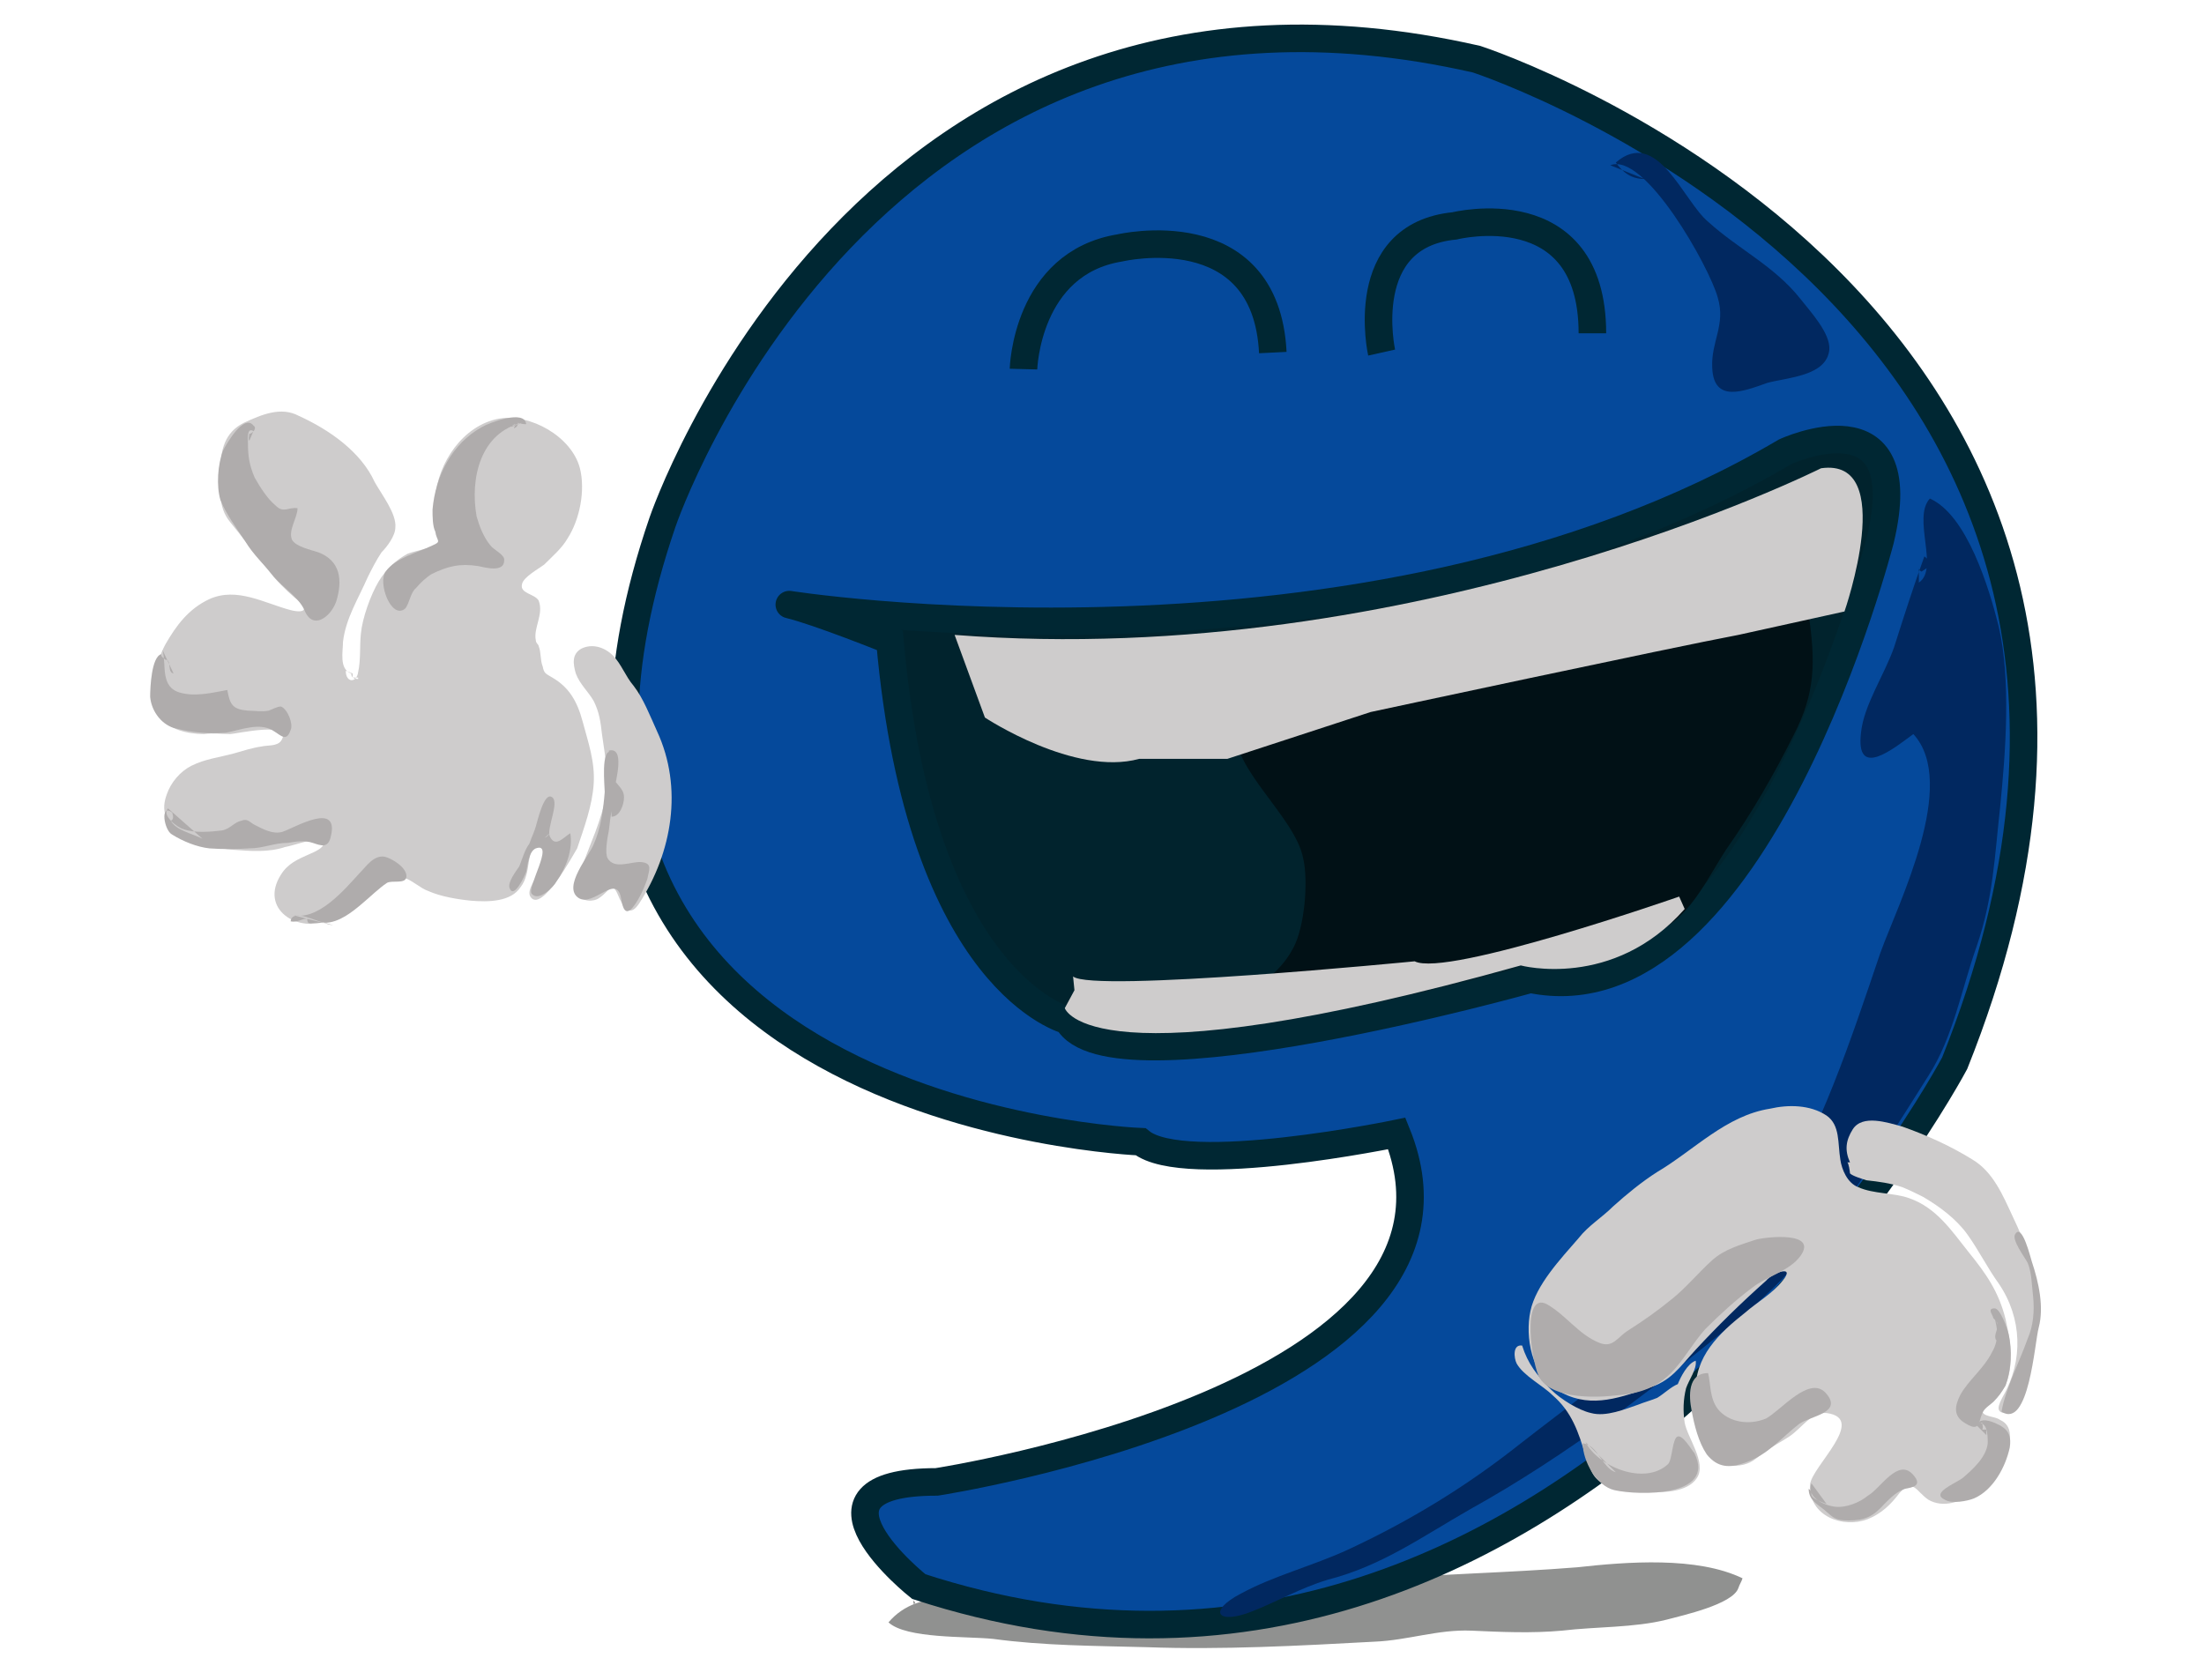 <svg version="1.2" xmlns="http://www.w3.org/2000/svg" viewBox="0 0 160 122" width="160" height="122"><style>.a{fill:#909190}.b{fill:#05499b;stroke:#002733;stroke-width:2}.c{fill:#012860}.d{fill:#01232d;stroke:#002733;stroke-width:2}.e{fill:#011116}.f{fill:#cecccc}.g{fill:none;stroke:#002733;stroke-width:2}.h{fill:#afacac}</style><path class="a" d="m68.1 116.6c0.4-0.2 0.2-0.6 0.8-0.5-1.7-0.1-3.3 0.4-4.4 1.7 1.3 1.2 5.7 1 7.6 1.2 3.7 0.5 7.4 0.5 11.1 0.6 5.5 0.2 11.1-0.1 16.6-0.4 2.4-0.1 4.6-0.9 7-0.8 2.2 0.1 4.4 0.2 6.6 0 2.5-0.3 5.2-0.2 7.6-0.8 1.1-0.3 4.8-1.1 5.2-2.3 0.1-0.3 0.2-0.4 0.3-0.7-3.3-1.6-8.4-1.2-12-0.8-5 0.4-10.2 0.5-15.3 0.9-3.1 0.3-6.2-0.2-9.3 0.1-3 0.3-6 0.8-9 0.9-4.2 0.3-8.8 1.1-13 0.9-0.6-0.1-1-0.3-1.6-0.1 0-0.1 0.3 0 0-0.3q0 0.4 0.2 0.8"/><path class="b" d="m82.8 82.9c0 0-49.5-1.9-34.7-45 0 0 14.8-43.7 59.1-33.6 0 0 56.5 18.4 34.7 72.9 0 0-28.3 53.3-75.2 38 0 0-9.6-7.6 1.3-7.6 0 0 41.1-6.3 33.4-25.3 0 0-15.4 3.2-18.6 0.6z"/><path class="c" d="m140.1 41.1c-0.1-0.3-0.1-0.5-0.4-0.7-0.8 2.2-1.5 4.4-2.2 6.6-0.7 2-2.2 4.2-2.4 6.2-0.4 3.4 2.3 1.2 3.8 0.1 3.3 3.6-1.1 12.3-2.4 15.9-2.1 6.2-4.3 12.9-7.8 18.5-4.2 6.9-11.9 12.1-18.3 17.1-3.9 3.1-8 5.6-12.5 7.7-2.6 1.2-5.4 1.9-7.8 3.2-2.5 1.3-1.7 2.3 0.8 1.3 1.8-0.7 3.5-1.7 5.5-2.3 3.9-1 6.8-3.1 10.3-5.1 7.2-4 13.8-9.1 20.2-14.4 5.5-4.7 9.3-11.1 13.1-17.1 1.8-2.8 2.4-6.3 3.5-9.4 1.2-3.5 1.3-6.5 1.7-10.1 0.4-4 0.8-9.2-0.1-13.1-0.7-2.8-2.3-8.1-5-9.3-1.3 1.4 0.7 5.1-0.8 6.1 0-0.3 0-0.7 0-1-0.1-0.1 0.1 0.2 0.2 0.2"/><path class="c" d="m116.9 12c2.5-1 7.2 7.4 7.8 9.6 0.6 2-0.5 3.2-0.4 5.1 0.1 2.6 2.3 1.7 4 1.1 1.5-0.4 4.3-0.5 4.5-2.4 0.1-1.2-1.4-2.8-2.1-3.7-1.9-2.4-4.5-3.6-6.7-5.6-1.8-1.5-3.7-6.9-6.7-4.3 0.5 0.7 1.1 1.2 2.1 1.2"/><path class="d" d="m57.3 43.9c-1.3-0.2 41.8 6.9 72.3-11.1 0 0 9.5-4.4 6.9 6.4 0 0-9 35.3-25.4 31.9 0 0-30.6 8.6-33.6 3 0 0-10.7-2.6-12.9-27.6 0 0-5.2-2.1-7.3-2.6z"/><path class="e" d="m86.7 73.9c2.5-1.3 5.7-2.2 7.2-5.1 0.8-1.5 1.1-4.8 0.7-6.5-0.6-3-5.2-6.5-4.9-9.4 0.3-2.3 3-2 4.9-2.3 3.4-0.6 6.8-1.7 10.2-2 6.9-0.7 12.3-4.4 18.4-7.4 3.8-1.9 7.5-1.1 8.1 3.4 0.5 3.5 0.5 5.7-1.1 8.8-1.4 2.8-3 5.6-4.9 8.3-1.8 2.8-2.9 5.6-6.4 6.5-2.8 0.7-5.3 0.5-8.1 0.9-2.6 0.3-4.8 1.9-7.4 2.3-2.7 0.4-5.4 0.4-8.1 0.8-2.7 0.3-4.8 1.3-7.5 1 0-0.1-0.2-0.5-0.2-0.7 0.6-0.5 0.6-0.1 0.9 0.3"/><path class="f" d="m78 71.9l-0.7 1.3c0 0 1.7 5.7 33.1-3.1 0 0 6.7 1.8 11.9-4.1l-0.4-0.9c0 0-16.9 5.9-19.2 4.7 0 0-23.4 2.3-24.8 1.1z"/><path class="f" d="m71.5 52.1c0 0 6.5 4.3 11.2 3h6.4l10.4-3.4c0 0 21.9-4.7 26.7-5.6l7.7-1.7c0 0 3.9-11.2-1.7-10.4 0 0-29.3 14.7-62.9 12.1z"/><path class="g" d="m74.3 26.8c0 0 0.2-7.7 7-8.8 0 0 10.6-2.5 11.1 7.6"/><path class="g" d="m100.3 25.6c0 0-1.9-8.5 5.3-9.2 0 0 10-2.5 10 7.8"/><path class="f" d="m119.6 100.8c-2.3 0.8-4.4 1.5-6.6 0.1-1.8-1.1-2.3-3.8-1.9-5.7 0.4-1.9 2.2-3.8 3.5-5.3 0.7-0.9 1.7-1.5 2.5-2.3 1-0.9 2.1-1.8 3.2-2.5 2.7-1.6 5-4.1 8.2-4.6 1.3-0.3 2.9-0.3 4.1 0.5 1 0.7 0.8 2 1 3.2 0.1 0.7 0.5 1.7 1.3 2 1.1 0.5 2.6 0.4 3.7 0.8 2 0.7 3.1 2.4 4.3 3.9 1.3 1.6 2.2 2.9 2.7 4.9 0.4 1.8 0.8 4.3-0.7 5.7-0.2 0.2-0.9 0.5-1 0.9 0 0.5 0.9 0.4 1.3 0.7 0.9 0.4 0.8 1.4 0.5 2.3-0.6 1.9-3.6 4.7-5.7 3.5-0.9-0.6-1.1-1.6-2.1-0.5-0.6 0.8-1.3 1.5-2.3 1.9-1.8 0.7-4.3-0.2-4.2-2.5 0.1-1.3 4.2-4.8 1.2-5.2-1.1-0.1-1.8 1.1-2.7 1.7-0.6 0.4-1.2 0.7-1.8 1.1-0.6 0.5-1 0.9-1.8 1-2.8 0.4-3.2-3.2-3.2-5.3-0.1-2.6 1.7-4.3 3.6-5.8 0.8-0.7 2-1.4 2.7-2.3 1-1.2-0.7-0.6-1.2 0q-2.7 2.4-5.1 5c-1.2 1.3-1.8 2.3-3.5 2.8z"/><path class="f" d="m138.1 86.2c0.5 0.2 1.1 0.5 1.5 0.7 1.2 0.7 2.4 1.6 3.2 2.7 0.8 1.1 1.5 2.5 2.3 3.6 1.7 2.5 1.8 5.6 0.3 8.2-0.3 0.6-0.7 1.3 0.5 1.2 0.8-0.1 0.9-1.1 1-1.8 0.4-1.8 1-3.7 1-5.6 0.2-2.3-0.8-4.8-1.8-6.9-0.7-1.5-1.4-3.2-2.9-4.1-1.6-1-3.4-1.8-5.1-2.4-1.1-0.3-2.9-0.9-3.6 0.2-0.5 0.8-0.6 1.5-0.2 2.4 0 0-0.1 0-0.2 0 0.1 0 0.2 0.7 0.2 0.8 0.2 0.2 0.9 0.4 1.2 0.5 0.9 0.1 1.7 0.2 2.6 0.5z"/><path class="f" d="m115.1 105.7c0.4 1.1 0.5 1.7 1.6 2.2 0.9 0.4 1.9 0.3 2.8 0.4 1.1 0.1 3 0.1 3.7-1 0.7-1.1-0.7-2.9-0.9-4q-0.2-1.3 0.1-2.5c0.2-0.6 0.8-1.4 0.7-2-0.6 0.2-1.1 1.2-1.3 1.7-0.5 0.2-1 0.7-1.5 1-0.5 0.2-0.9 0.3-1.4 0.5-0.9 0.3-2.3 0.9-3.4 0.6-0.9-0.2-2.2-1-2.9-1.7-1-1-1.7-1.9-2.1-3.2-0.7-0.1-0.6 0.9-0.4 1.3 0.5 0.9 1.9 1.6 2.6 2.3 1.4 1.2 1.9 2.7 2.4 4.4z"/><path class="h" d="m121.4 94.3c1-0.8 1.9-1.9 2.9-2.8 0.9-0.8 2-1.1 3.2-1.5 0.8-0.2 4.5-0.6 3.2 1.2-0.8 1.1-2.5 1.5-3.5 2.3-1.2 0.9-2.3 1.9-3.4 3-0.9 1-1.6 2.3-2.5 3.2-1.1 1.1-2.4 1.5-3.8 1.6-1.6 0.2-4.7 0.3-5.7-1.2-0.6-0.9-1.4-6.4 0.5-5.4 1.4 0.8 2.3 2.2 3.8 2.8 1 0.4 1.3-0.4 2.1-0.9 1.1-0.7 2.1-1.4 3.2-2.3z"/><path class="h" d="m128.2 103c1.1-0.6 3.1-3.1 4.3-1.9 1.4 1.5-1.1 1.7-1.9 2.3-1.3 1-2.2 2.2-3.9 2.8-1.1 0.4-2 0.4-2.8-0.6-0.6-0.9-0.9-2.1-1.1-3.2-0.2-1-0.3-2.7 1.2-2.7 0.2 0.8 0.1 1.8 0.7 2.6 0.8 1 2.3 1.2 3.5 0.7z"/><path class="h" d="m131.5 107.7c-0.4 1 0.9 1.6 1.7 1.7 0.8 0.1 1.8-0.3 2.4-0.8 0.9-0.5 2.2-2.8 3.3-1.5 0.7 0.8-0.1 0.9-0.6 1-0.6 0.2-1 0.6-1.5 1.1-0.8 0.9-1.4 1.2-2.6 1.2-1 0-1.1-0.2-1.8-0.8-0.5-0.4-1.1-0.7-1.1-1.5 0.3 0.2 0.1 0.4 0.3 0.6 0.2 0.2 0.7 0.4 1 0.5"/><path class="h" d="m115.1 104.7c0.9 1.8 4.3 3.2 6 1.6 0.3-0.3 0.3-1.9 0.7-2 0.4-0.1 1 1 1.2 1.2 1.6 3.2-4 3.1-5.8 2.7-1.3-0.3-2.3-2.1-2.3-3.4 1.1 0.1 1.4 1.8 2.4 2.1"/><path class="h" d="m144.6 95.1c0.4 1.1 0.6 2.1 0 3.1-0.6 1.2-1.7 2-2.3 3.1-0.4 0.8-0.5 1.5 0.3 2 0.8 0.5 1 0.4 1.2-0.4 0.2-0.6 0.3-0.6 0.9-1.1 0.4-0.4 0.6-0.7 0.9-1.2 0.4-1.1 0.5-2.6 0.2-3.8-0.1-0.4-0.6-1.8-1-1.8-0.6 0-0.1 0.5-0.1 0.7 0.1 0.1 0.3 0.3 0.3 0.4 0.1 0.4-0.3 0.8-0.1 1.2q0.5 0 0.7 0.4"/><path class="h" d="m148 96.4c0.4-1.5 0-3.3-0.5-4.8-0.1-0.3-0.7-2.8-1.2-2-0.3 0.4 0.7 1.7 0.9 2.1 0.3 0.7 0.3 1.7 0.4 2.5 0.1 1 0 2.1-0.4 3-0.6 1.7-1.6 3.6-1.9 5.3 2 1.3 2.4-5 2.7-6.1z"/><path class="h" d="m143.3 103.3c1-0.2 1 0.8 1 1.5-0.1 1-1.1 1.9-1.8 2.5-0.5 0.4-2.4 1.1-1.3 1.6 0.5 0.3 1.6 0.1 2.1-0.1 1.4-0.6 2.3-2.3 2.6-3.7 0.1-0.7 0-1.2-0.7-1.6-0.4-0.2-1.2-0.6-1.6-0.2q0.2 0 0.3 0c0 0.2 0.1 0.3 0 0.5 0.1 0 0.2 0 0.3 0q0 0.2 0 0.4"/><path class="f" d="m25.1 48.7c0 0.9 0.8 0.9 0.9 0.1 0.2-0.9 0.1-1.9 0.2-2.8 0.1-1.1 0.7-2.8 1.3-3.8q0.8-1.3 2.1-2c0.5-0.2 2.2-0.5 2.3-0.8 0.2-0.2-0.1-0.8-0.2-1.1-0.1-0.7-0.1-1.5-0.1-2.2 0.2-2.5 2-5.2 4.6-5.7 2.3-0.4 5.3 1.3 5.9 3.6 0.4 1.6 0 3.7-0.9 5.1-0.4 0.7-1.1 1.3-1.7 1.9-0.4 0.3-1.5 0.9-1.6 1.4-0.2 0.7 0.9 0.7 1.2 1.2 0.4 1-0.4 2-0.2 2.9 0 0.2 0.2 0.3 0.2 0.4 0.2 0.5 0.1 1 0.3 1.5 0.1 0.5 0.2 0.5 0.7 0.8 1.2 0.7 1.8 1.7 2.2 3.2 0.4 1.5 0.9 2.9 0.8 4.5-0.1 1.6-0.7 3.2-1.2 4.7-0.2 0.3-2.6 4.8-3.4 3.5-0.3-0.5 0.5-1.4 0.6-1.7 0.2-0.4 0.6-1.6 0.2-2-0.7-0.5-0.8 0.7-0.9 1.1-0.1 0.7-0.2 1.4-0.6 1.9-0.7 1.1-2.4 1.1-3.6 1-1-0.1-2.2-0.3-3.1-0.7-0.6-0.2-1.3-0.9-1.9-1-0.6-0.1-1.2 0.3-1.7 0.7-1 0.9-2.4 1.9-3.6 2.4-2.3 1-5.1-0.8-3.5-3.3 0.5-0.8 1.2-1.1 2.1-1.5 0.5-0.2 1.5-0.7 0.6-1-0.5-0.1-1.8 0.4-2.4 0.5-1.2 0.4-2.5 0.3-3.8 0.2-1.6-0.2-2.9-0.1-4.2-1.4-0.7-0.8-1-1.5-0.6-2.6 0.3-0.9 1-1.7 1.8-2.1 1-0.5 2-0.6 3.1-0.9 0.7-0.2 1.3-0.4 2-0.5 0.4-0.1 1.1 0 1.4-0.4 1-1.5-3.3-0.5-3.7-0.5-0.6 0-1.2-0.1-1.9 0-1.1 0-2.6-0.3-3.2-1.3-0.9-1.5-0.3-3.9 0.4-5.2 0.8-1.4 1.7-2.6 3.2-3.3 2-0.9 4 0.3 5.9 0.8 1.2 0.3 1.3-0.2 0.3-0.9-0.7-0.6-1.4-1.3-2-2.1-0.9-1.1-1.8-2.3-2.7-3.4-0.9-1.1-0.7-2.4-0.7-3.7 0-1.5 0.3-2.8 1.7-3.5 1.3-0.6 2.7-1.2 4-0.5 2.2 1 4.5 2.6 5.5 4.8 0.5 0.9 1.6 2.3 1.5 3.3 0 0.6-0.6 1.4-1 1.8-0.4 0.6-0.7 1.2-1 1.8-0.7 1.6-1.6 3-1.8 4.7 0 0.7-0.3 2 0.6 2.3 0 0.3 0.2 0.4 0.5 0.4 0 0 0-0.1 0-0.1-0.1 0-0.3 0-0.4 0q0-0.1 0-0.3"/><path class="f" d="m47.7 53.1c-0.5-1.1-1-2.4-1.7-3.3-0.6-0.7-0.9-1.6-1.5-2.2-0.6-0.6-1.5-0.9-2.3-0.5-0.7 0.4-0.6 1.1-0.4 1.8 0.3 0.8 0.9 1.3 1.3 2 0.4 0.8 0.5 1.5 0.6 2.4 0.2 1.5 0.5 2.8 0.3 4.3-0.3 2-1.2 3.7-1.8 5.5-0.2 0.4-0.5 1.3-0.2 1.8 0.2 0.6 1.1 0.6 1.5 0.3 0.9-0.6 0.9-1.4 1.5 0.1 0.4 0.8 0.8 1.2 1.4 0.3 2.4-3.7 3.2-8.4 1.3-12.5z"/><path class="h" d="m18.4 31.3c-0.5-0.3-0.4 0.6-0.4 0.9 0 0.9 0.1 1.6 0.5 2.5 0.4 0.7 0.9 1.5 1.5 2 0.6 0.6 0.9 0.1 1.6 0.2 0 0.7-0.7 1.6-0.4 2.3 0.3 0.5 1.3 0.7 1.9 0.9 1.6 0.6 1.8 2 1.3 3.6-0.4 1.1-1.7 2.1-2.3 0.6-0.4-0.9-1.5-1.6-2.2-2.4-0.7-0.9-1.5-1.6-2.1-2.6-0.6-0.9-1.4-2-1.8-3-0.3-1-0.2-2.6 0.2-3.6 0.2-0.4 1.5-2.7 2.2-1.8 0.3 0.2-0.1 0.6-0.3 0.6 0 0.1-0.1 0.4 0 0.5"/><path class="h" d="m11.8 47.2c0.3 1.1-0.2 2.7 1.3 3.1 1.1 0.3 2.3 0 3.4-0.2 0.2 1.1 0.4 1.4 1.5 1.5 0.5 0 1 0.1 1.5 0 0.3-0.1 0.6-0.3 0.9-0.3 0.5 0.2 0.9 1.3 0.7 1.7-0.3 0.9-0.7 0.4-1.2 0.1-1-0.7-2.4-0.1-3.5 0.1-1.2 0.1-2.4 0-3.6-0.3-1-0.2-1.8-1.2-1.9-2.3 0-0.7 0.1-2.9 0.8-3.1 0 0.2 0.1 0.2 0.3 0.4 0.5 0 0.1 0.9 0.6 1"/><path class="h" d="m37.9 30.7c-3 0.7-3.8 4-3.3 6.8 0.2 0.7 0.5 1.5 1 2.1 0.2 0.3 1.1 0.7 1 1.1 0 0.9-1.4 0.5-1.9 0.4-1.3-0.2-2.2 0-3.4 0.6q-0.6 0.4-1.1 1c-0.4 0.3-0.5 1.2-0.8 1.5-1 0.8-2-1.9-1.4-2.7 0.7-1 2.4-1.4 3.4-1.9 0.7-0.3 0.3-0.3 0.2-1-0.2-0.4-0.2-1.1-0.2-1.6 0.2-2.4 1.4-4.8 3.6-6 0.5-0.3 3.1-1.3 3.2-0.2q-0.3 0-0.6-0.1 0 0.3-0.3 0.4c0 0 0.1-0.2 0.1-0.3-0.1 0-0.2 0.1-0.3 0.2"/><path class="h" d="m12.2 58.7c-0.5 0.5 0.7 1.4 1.1 1.5 0.8 0.3 2 0.2 2.8 0.1 0.6-0.1 0.9-0.6 1.4-0.7 0.5-0.2 0.6 0.1 1 0.3 0.6 0.3 1.3 0.7 2 0.5 0.9-0.3 4.2-2.3 3.5 0.4-0.2 0.8-0.7 0.6-1.3 0.4-0.6-0.2-1.2-0.1-1.8 0-1 0-1.8 0.4-2.8 0.4q-1.5 0.1-2.9 0c-0.9-0.1-1.9-0.5-2.7-1-0.6-0.3-0.9-2.3 0-1.6 0.1 0.3 0.1 0.5-0.1 0.6 0.4 0.7 1.5 0.9 2.3 1.3"/><path class="h" d="m21.1 66.4c1.9 0.6 3.9-1.8 5-3 0.5-0.5 1-1.3 1.8-1.2 0.5 0.1 1.7 0.8 1.6 1.5-0.1 0.5-1 0.2-1.4 0.4-0.6 0.4-1.2 1-1.8 1.5-0.7 0.6-1.7 1.4-2.7 1.4-0.5 0-2.4-1.1-2.5-0.1 0.5 0.1 0.8-0.2 1.2-0.2 0 0.5 0.3 0.3 0.6 0.3 0.6 0 0.8 0 1.3 0.2"/><path class="h" d="m44.2 54.5c1.2-0.3 0.5 2.2 0.4 2.8-0.1 1-0.3 2-0.4 3-0.1 0.5-0.3 1.6-0.1 2 0.5 0.9 1.8 0.2 2.5 0.3 0.8 0.1 0.5 0.6 0.4 1.2-0.2 0.6-0.6 1.5-1 2-0.6 0.8-0.8 0.1-0.9-0.5-0.3-2-2 0.6-3.1-0.1-1.2-0.8 0.8-3.1 1.1-3.9 0.5-1.1 0.7-2.5 0.8-3.8 0-0.4-0.3-3.2 0.5-2.9 0.5 0.2 0 1.4 0.1 1.8 0.2 0.6 0.8 0.8 0.8 1.5 0 0.5-0.3 1.4-0.9 1.4"/><path class="h" d="m38.3 62c0-0.7 0.4-1.3 0.6-2 0.1-0.3 0.6-2.6 1.2-2.1 0.5 0.4-0.4 2.2-0.2 2.8 0.4 0.9 1 0.1 1.5-0.2 0.2 1.2-0.3 2.5-1 3.5-0.2 0.4-1.3 1.5-1.8 0.9-0.4-0.4 1.7-3.8 0.3-3.3-0.5 0.2-0.6 1.2-0.7 1.7-0.1 0.3-0.9 2-1.2 1.2-0.2-0.4 0.5-1.3 0.7-1.6 0.2-0.5 0.4-1.2 0.7-1.6 0.3-0.6 1.1-0.1 1.5-0.8"/></svg>